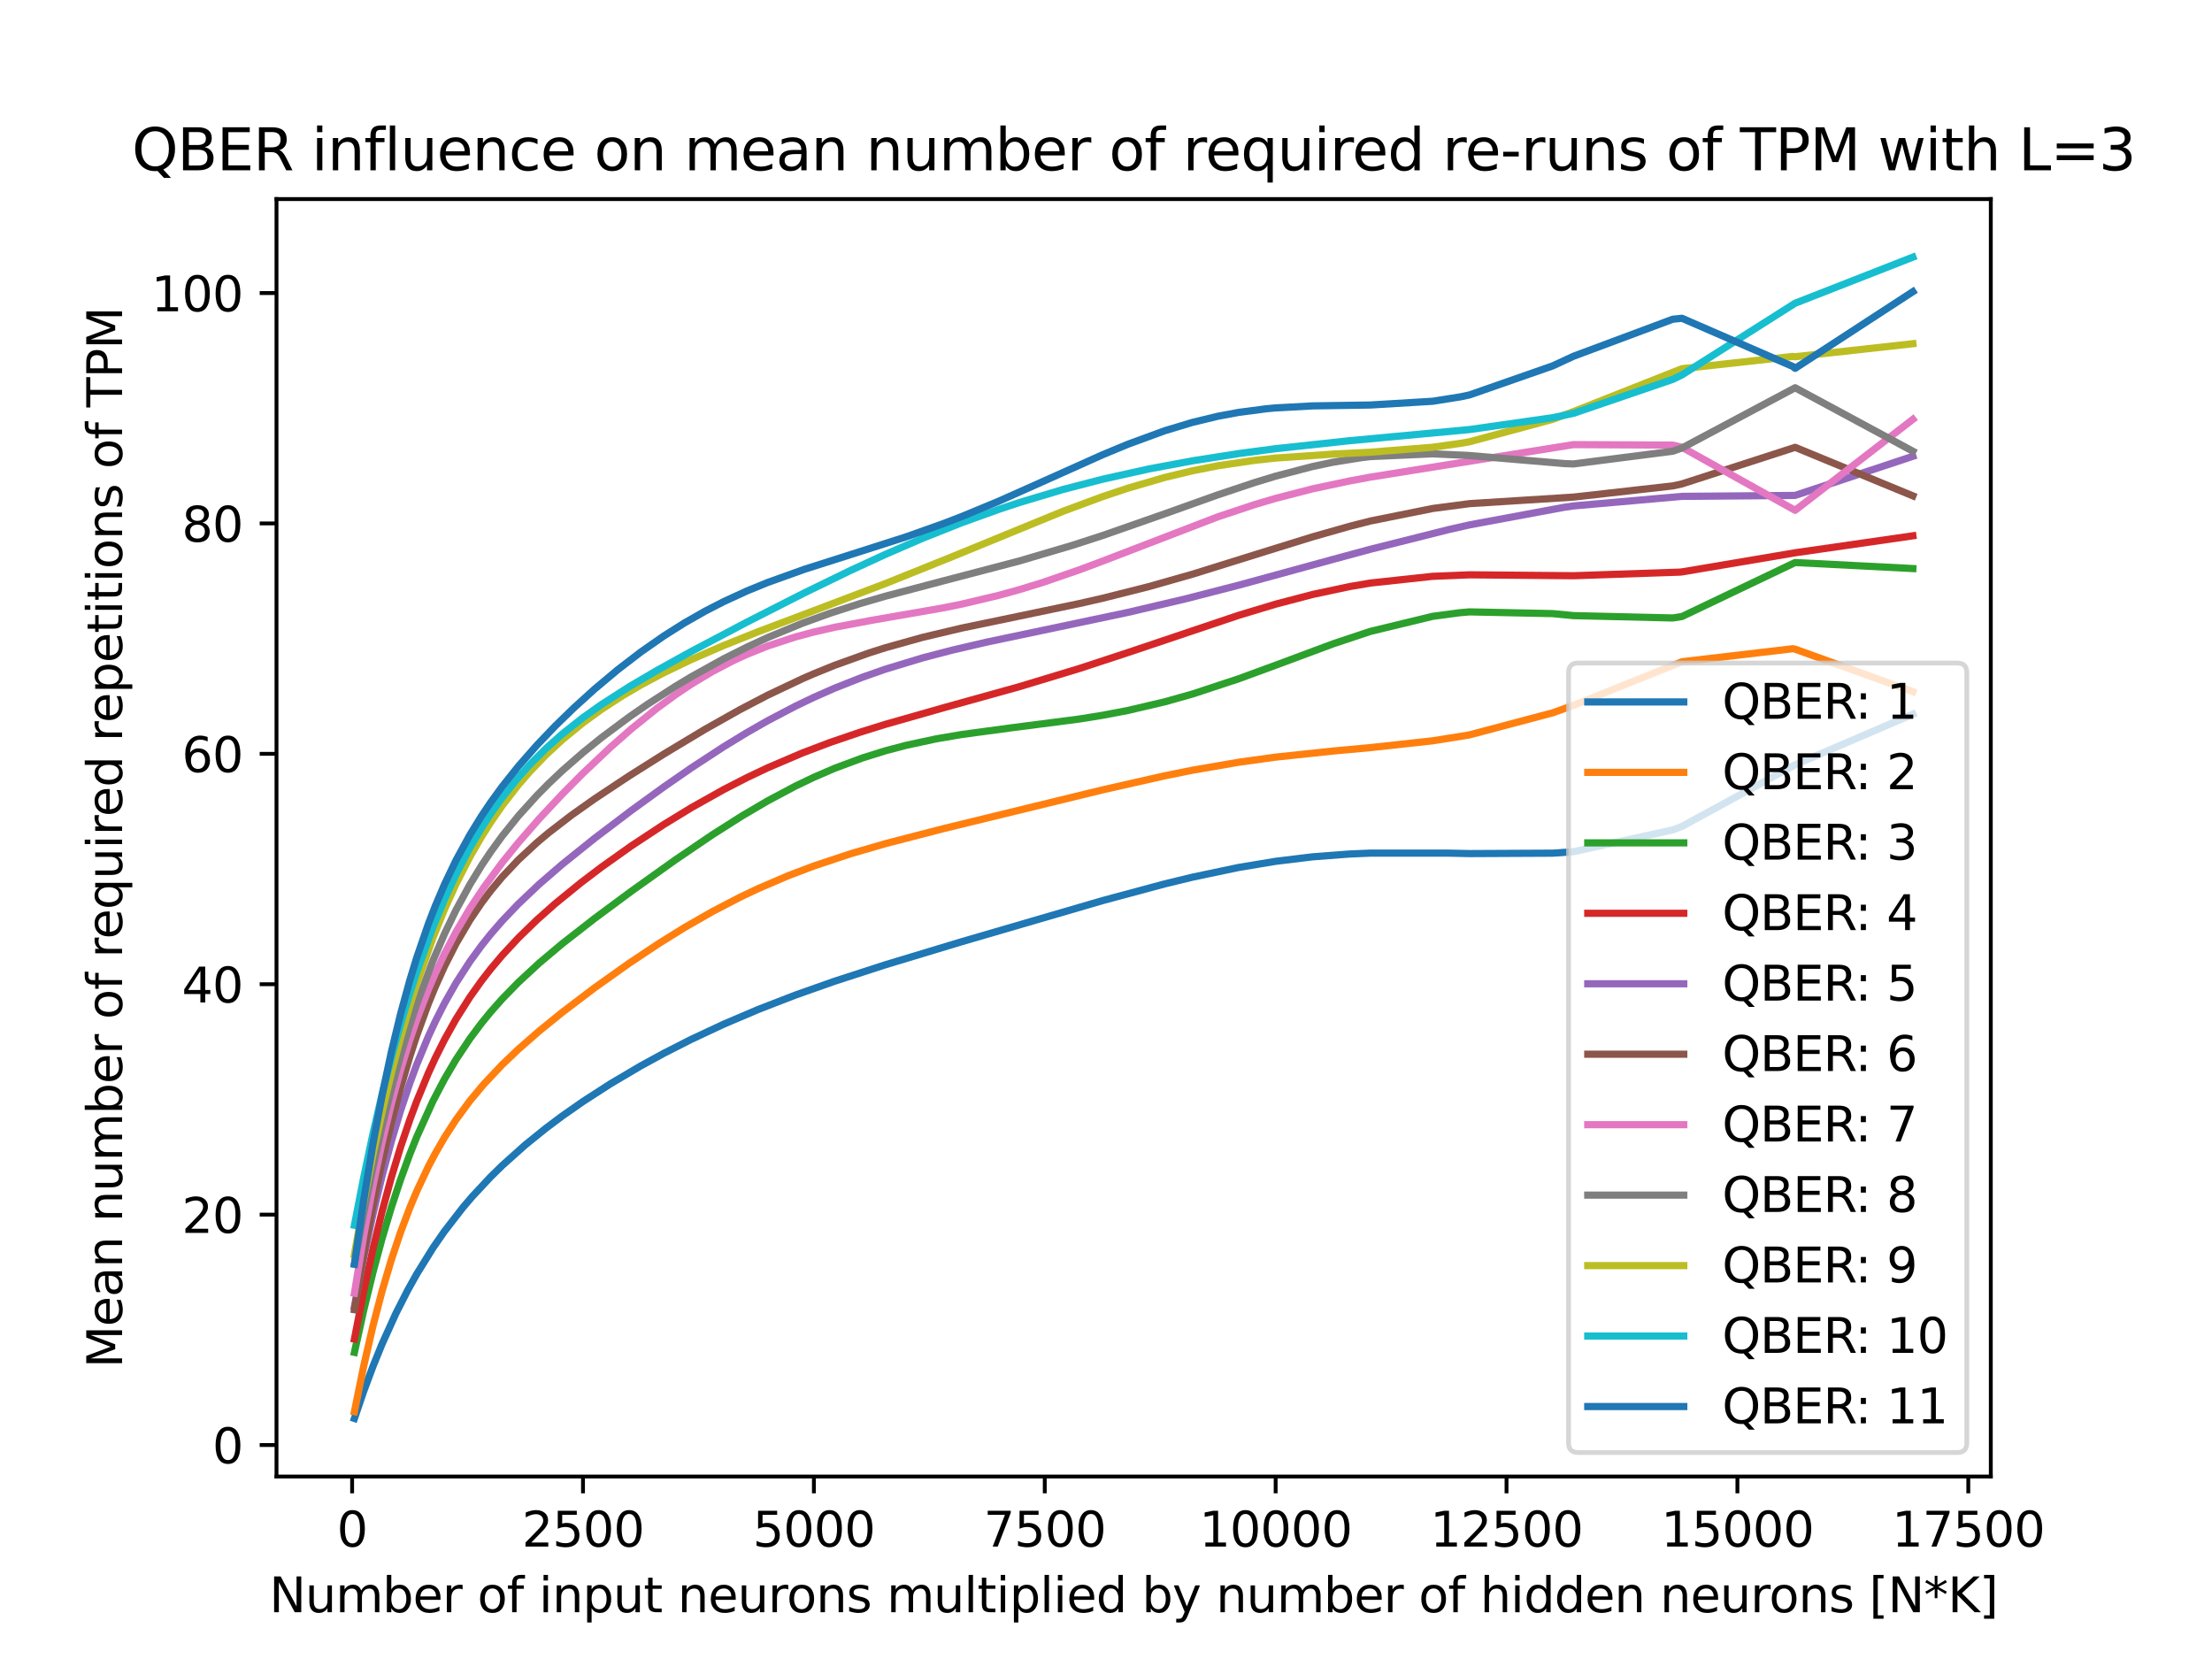 <?xml version="1.0" encoding="utf-8" standalone="no"?>
<!DOCTYPE svg PUBLIC "-//W3C//DTD SVG 1.1//EN"
  "http://www.w3.org/Graphics/SVG/1.1/DTD/svg11.dtd">
<svg xmlns:xlink="http://www.w3.org/1999/xlink" width="460.8pt" height="345.6pt" viewBox="0 0 460.8 345.6" xmlns="http://www.w3.org/2000/svg" version="1.1">
 <defs>
  <style type="text/css">*{stroke-linejoin: round; stroke-linecap: butt}</style>
 </defs>
 <g id="figure_1">
  <g id="patch_1">
   <path d="M 0 345.6 
L 460.8 345.6 
L 460.8 0 
L 0 0 
z
" style="fill: #ffffff"/>
  </g>
  <g id="axes_1">
   <g id="patch_2">
    <path d="M 57.6 307.584 
L 414.72 307.584 
L 414.72 41.472 
L 57.6 41.472 
z
" style="fill: #ffffff"/>
   </g>
   <g id="matplotlib.axis_1">
    <g id="xtick_1">
     <g id="line2d_1">
      <defs>
       <path id="m77072e00c3" d="M 0 0 
L 0 3.5 
" style="stroke: #000000; stroke-width: 0.8"/>
      </defs>
      <g>
       <use xlink:href="#m77072e00c3" x="73.352" y="307.584" style="stroke: #000000; stroke-width: 0.8"/>
      </g>
     </g>
     <g id="text_1">
      <!-- 0 -->
      <g transform="translate(70.171 322.182)scale(0.1 -0.1)">
       <defs>
        <path id="DejaVuSans-30" d="M 2034 4250 
Q 1547 4250 1301 3770 
Q 1056 3291 1056 2328 
Q 1056 1369 1301 889 
Q 1547 409 2034 409 
Q 2525 409 2770 889 
Q 3016 1369 3016 2328 
Q 3016 3291 2770 3770 
Q 2525 4250 2034 4250 
z
M 2034 4750 
Q 2819 4750 3233 4129 
Q 3647 3509 3647 2328 
Q 3647 1150 3233 529 
Q 2819 -91 2034 -91 
Q 1250 -91 836 529 
Q 422 1150 422 2328 
Q 422 3509 836 4129 
Q 1250 4750 2034 4750 
z
" transform="scale(0.016)"/>
       </defs>
       <use xlink:href="#DejaVuSans-30"/>
      </g>
     </g>
    </g>
    <g id="xtick_2">
     <g id="line2d_2">
      <g>
       <use xlink:href="#m77072e00c3" x="121.449" y="307.584" style="stroke: #000000; stroke-width: 0.8"/>
      </g>
     </g>
     <g id="text_2">
      <!-- 2500 -->
      <g transform="translate(108.724 322.182)scale(0.1 -0.1)">
       <defs>
        <path id="DejaVuSans-32" d="M 1228 531 
L 3431 531 
L 3431 0 
L 469 0 
L 469 531 
Q 828 903 1448 1529 
Q 2069 2156 2228 2338 
Q 2531 2678 2651 2914 
Q 2772 3150 2772 3378 
Q 2772 3750 2511 3984 
Q 2250 4219 1831 4219 
Q 1534 4219 1204 4116 
Q 875 4013 500 3803 
L 500 4441 
Q 881 4594 1212 4672 
Q 1544 4750 1819 4750 
Q 2544 4750 2975 4387 
Q 3406 4025 3406 3419 
Q 3406 3131 3298 2873 
Q 3191 2616 2906 2266 
Q 2828 2175 2409 1742 
Q 1991 1309 1228 531 
z
" transform="scale(0.016)"/>
        <path id="DejaVuSans-35" d="M 691 4666 
L 3169 4666 
L 3169 4134 
L 1269 4134 
L 1269 2991 
Q 1406 3038 1543 3061 
Q 1681 3084 1819 3084 
Q 2600 3084 3056 2656 
Q 3513 2228 3513 1497 
Q 3513 744 3044 326 
Q 2575 -91 1722 -91 
Q 1428 -91 1123 -41 
Q 819 9 494 109 
L 494 744 
Q 775 591 1075 516 
Q 1375 441 1709 441 
Q 2250 441 2565 725 
Q 2881 1009 2881 1497 
Q 2881 1984 2565 2268 
Q 2250 2553 1709 2553 
Q 1456 2553 1204 2497 
Q 953 2441 691 2322 
L 691 4666 
z
" transform="scale(0.016)"/>
       </defs>
       <use xlink:href="#DejaVuSans-32"/>
       <use xlink:href="#DejaVuSans-35" x="63.623"/>
       <use xlink:href="#DejaVuSans-30" x="127.246"/>
       <use xlink:href="#DejaVuSans-30" x="190.869"/>
      </g>
     </g>
    </g>
    <g id="xtick_3">
     <g id="line2d_3">
      <g>
       <use xlink:href="#m77072e00c3" x="169.546" y="307.584" style="stroke: #000000; stroke-width: 0.8"/>
      </g>
     </g>
     <g id="text_3">
      <!-- 5000 -->
      <g transform="translate(156.821 322.182)scale(0.1 -0.1)">
       <use xlink:href="#DejaVuSans-35"/>
       <use xlink:href="#DejaVuSans-30" x="63.623"/>
       <use xlink:href="#DejaVuSans-30" x="127.246"/>
       <use xlink:href="#DejaVuSans-30" x="190.869"/>
      </g>
     </g>
    </g>
    <g id="xtick_4">
     <g id="line2d_4">
      <g>
       <use xlink:href="#m77072e00c3" x="217.643" y="307.584" style="stroke: #000000; stroke-width: 0.8"/>
      </g>
     </g>
     <g id="text_4">
      <!-- 7500 -->
      <g transform="translate(204.918 322.182)scale(0.1 -0.1)">
       <defs>
        <path id="DejaVuSans-37" d="M 525 4666 
L 3525 4666 
L 3525 4397 
L 1831 0 
L 1172 0 
L 2766 4134 
L 525 4134 
L 525 4666 
z
" transform="scale(0.016)"/>
       </defs>
       <use xlink:href="#DejaVuSans-37"/>
       <use xlink:href="#DejaVuSans-35" x="63.623"/>
       <use xlink:href="#DejaVuSans-30" x="127.246"/>
       <use xlink:href="#DejaVuSans-30" x="190.869"/>
      </g>
     </g>
    </g>
    <g id="xtick_5">
     <g id="line2d_5">
      <g>
       <use xlink:href="#m77072e00c3" x="265.74" y="307.584" style="stroke: #000000; stroke-width: 0.8"/>
      </g>
     </g>
     <g id="text_5">
      <!-- 10000 -->
      <g transform="translate(249.833 322.182)scale(0.1 -0.1)">
       <defs>
        <path id="DejaVuSans-31" d="M 794 531 
L 1825 531 
L 1825 4091 
L 703 3866 
L 703 4441 
L 1819 4666 
L 2450 4666 
L 2450 531 
L 3481 531 
L 3481 0 
L 794 0 
L 794 531 
z
" transform="scale(0.016)"/>
       </defs>
       <use xlink:href="#DejaVuSans-31"/>
       <use xlink:href="#DejaVuSans-30" x="63.623"/>
       <use xlink:href="#DejaVuSans-30" x="127.246"/>
       <use xlink:href="#DejaVuSans-30" x="190.869"/>
       <use xlink:href="#DejaVuSans-30" x="254.492"/>
      </g>
     </g>
    </g>
    <g id="xtick_6">
     <g id="line2d_6">
      <g>
       <use xlink:href="#m77072e00c3" x="313.837" y="307.584" style="stroke: #000000; stroke-width: 0.8"/>
      </g>
     </g>
     <g id="text_6">
      <!-- 12500 -->
      <g transform="translate(297.93 322.182)scale(0.1 -0.1)">
       <use xlink:href="#DejaVuSans-31"/>
       <use xlink:href="#DejaVuSans-32" x="63.623"/>
       <use xlink:href="#DejaVuSans-35" x="127.246"/>
       <use xlink:href="#DejaVuSans-30" x="190.869"/>
       <use xlink:href="#DejaVuSans-30" x="254.492"/>
      </g>
     </g>
    </g>
    <g id="xtick_7">
     <g id="line2d_7">
      <g>
       <use xlink:href="#m77072e00c3" x="361.934" y="307.584" style="stroke: #000000; stroke-width: 0.8"/>
      </g>
     </g>
     <g id="text_7">
      <!-- 15000 -->
      <g transform="translate(346.027 322.182)scale(0.1 -0.1)">
       <use xlink:href="#DejaVuSans-31"/>
       <use xlink:href="#DejaVuSans-35" x="63.623"/>
       <use xlink:href="#DejaVuSans-30" x="127.246"/>
       <use xlink:href="#DejaVuSans-30" x="190.869"/>
       <use xlink:href="#DejaVuSans-30" x="254.492"/>
      </g>
     </g>
    </g>
    <g id="xtick_8">
     <g id="line2d_8">
      <g>
       <use xlink:href="#m77072e00c3" x="410.031" y="307.584" style="stroke: #000000; stroke-width: 0.8"/>
      </g>
     </g>
     <g id="text_8">
      <!-- 17500 -->
      <g transform="translate(394.124 322.182)scale(0.1 -0.1)">
       <use xlink:href="#DejaVuSans-31"/>
       <use xlink:href="#DejaVuSans-37" x="63.623"/>
       <use xlink:href="#DejaVuSans-35" x="127.246"/>
       <use xlink:href="#DejaVuSans-30" x="190.869"/>
       <use xlink:href="#DejaVuSans-30" x="254.492"/>
      </g>
     </g>
    </g>
    <g id="text_9">
     <!-- Number of input neurons multiplied by number of hidden neurons [N*K] -->
     <g transform="translate(56.103 335.861)scale(0.1 -0.1)">
      <defs>
       <path id="DejaVuSans-4e" d="M 628 4666 
L 1478 4666 
L 3547 763 
L 3547 4666 
L 4159 4666 
L 4159 0 
L 3309 0 
L 1241 3903 
L 1241 0 
L 628 0 
L 628 4666 
z
" transform="scale(0.016)"/>
       <path id="DejaVuSans-75" d="M 544 1381 
L 544 3500 
L 1119 3500 
L 1119 1403 
Q 1119 906 1312 657 
Q 1506 409 1894 409 
Q 2359 409 2629 706 
Q 2900 1003 2900 1516 
L 2900 3500 
L 3475 3500 
L 3475 0 
L 2900 0 
L 2900 538 
Q 2691 219 2414 64 
Q 2138 -91 1772 -91 
Q 1169 -91 856 284 
Q 544 659 544 1381 
z
M 1991 3584 
L 1991 3584 
z
" transform="scale(0.016)"/>
       <path id="DejaVuSans-6d" d="M 3328 2828 
Q 3544 3216 3844 3400 
Q 4144 3584 4550 3584 
Q 5097 3584 5394 3201 
Q 5691 2819 5691 2113 
L 5691 0 
L 5113 0 
L 5113 2094 
Q 5113 2597 4934 2840 
Q 4756 3084 4391 3084 
Q 3944 3084 3684 2787 
Q 3425 2491 3425 1978 
L 3425 0 
L 2847 0 
L 2847 2094 
Q 2847 2600 2669 2842 
Q 2491 3084 2119 3084 
Q 1678 3084 1418 2786 
Q 1159 2488 1159 1978 
L 1159 0 
L 581 0 
L 581 3500 
L 1159 3500 
L 1159 2956 
Q 1356 3278 1631 3431 
Q 1906 3584 2284 3584 
Q 2666 3584 2933 3390 
Q 3200 3197 3328 2828 
z
" transform="scale(0.016)"/>
       <path id="DejaVuSans-62" d="M 3116 1747 
Q 3116 2381 2855 2742 
Q 2594 3103 2138 3103 
Q 1681 3103 1420 2742 
Q 1159 2381 1159 1747 
Q 1159 1113 1420 752 
Q 1681 391 2138 391 
Q 2594 391 2855 752 
Q 3116 1113 3116 1747 
z
M 1159 2969 
Q 1341 3281 1617 3432 
Q 1894 3584 2278 3584 
Q 2916 3584 3314 3078 
Q 3713 2572 3713 1747 
Q 3713 922 3314 415 
Q 2916 -91 2278 -91 
Q 1894 -91 1617 61 
Q 1341 213 1159 525 
L 1159 0 
L 581 0 
L 581 4863 
L 1159 4863 
L 1159 2969 
z
" transform="scale(0.016)"/>
       <path id="DejaVuSans-65" d="M 3597 1894 
L 3597 1613 
L 953 1613 
Q 991 1019 1311 708 
Q 1631 397 2203 397 
Q 2534 397 2845 478 
Q 3156 559 3463 722 
L 3463 178 
Q 3153 47 2828 -22 
Q 2503 -91 2169 -91 
Q 1331 -91 842 396 
Q 353 884 353 1716 
Q 353 2575 817 3079 
Q 1281 3584 2069 3584 
Q 2775 3584 3186 3129 
Q 3597 2675 3597 1894 
z
M 3022 2063 
Q 3016 2534 2758 2815 
Q 2500 3097 2075 3097 
Q 1594 3097 1305 2825 
Q 1016 2553 972 2059 
L 3022 2063 
z
" transform="scale(0.016)"/>
       <path id="DejaVuSans-72" d="M 2631 2963 
Q 2534 3019 2420 3045 
Q 2306 3072 2169 3072 
Q 1681 3072 1420 2755 
Q 1159 2438 1159 1844 
L 1159 0 
L 581 0 
L 581 3500 
L 1159 3500 
L 1159 2956 
Q 1341 3275 1631 3429 
Q 1922 3584 2338 3584 
Q 2397 3584 2469 3576 
Q 2541 3569 2628 3553 
L 2631 2963 
z
" transform="scale(0.016)"/>
       <path id="DejaVuSans-20" transform="scale(0.016)"/>
       <path id="DejaVuSans-6f" d="M 1959 3097 
Q 1497 3097 1228 2736 
Q 959 2375 959 1747 
Q 959 1119 1226 758 
Q 1494 397 1959 397 
Q 2419 397 2687 759 
Q 2956 1122 2956 1747 
Q 2956 2369 2687 2733 
Q 2419 3097 1959 3097 
z
M 1959 3584 
Q 2709 3584 3137 3096 
Q 3566 2609 3566 1747 
Q 3566 888 3137 398 
Q 2709 -91 1959 -91 
Q 1206 -91 779 398 
Q 353 888 353 1747 
Q 353 2609 779 3096 
Q 1206 3584 1959 3584 
z
" transform="scale(0.016)"/>
       <path id="DejaVuSans-66" d="M 2375 4863 
L 2375 4384 
L 1825 4384 
Q 1516 4384 1395 4259 
Q 1275 4134 1275 3809 
L 1275 3500 
L 2222 3500 
L 2222 3053 
L 1275 3053 
L 1275 0 
L 697 0 
L 697 3053 
L 147 3053 
L 147 3500 
L 697 3500 
L 697 3744 
Q 697 4328 969 4595 
Q 1241 4863 1831 4863 
L 2375 4863 
z
" transform="scale(0.016)"/>
       <path id="DejaVuSans-69" d="M 603 3500 
L 1178 3500 
L 1178 0 
L 603 0 
L 603 3500 
z
M 603 4863 
L 1178 4863 
L 1178 4134 
L 603 4134 
L 603 4863 
z
" transform="scale(0.016)"/>
       <path id="DejaVuSans-6e" d="M 3513 2113 
L 3513 0 
L 2938 0 
L 2938 2094 
Q 2938 2591 2744 2837 
Q 2550 3084 2163 3084 
Q 1697 3084 1428 2787 
Q 1159 2491 1159 1978 
L 1159 0 
L 581 0 
L 581 3500 
L 1159 3500 
L 1159 2956 
Q 1366 3272 1645 3428 
Q 1925 3584 2291 3584 
Q 2894 3584 3203 3211 
Q 3513 2838 3513 2113 
z
" transform="scale(0.016)"/>
       <path id="DejaVuSans-70" d="M 1159 525 
L 1159 -1331 
L 581 -1331 
L 581 3500 
L 1159 3500 
L 1159 2969 
Q 1341 3281 1617 3432 
Q 1894 3584 2278 3584 
Q 2916 3584 3314 3078 
Q 3713 2572 3713 1747 
Q 3713 922 3314 415 
Q 2916 -91 2278 -91 
Q 1894 -91 1617 61 
Q 1341 213 1159 525 
z
M 3116 1747 
Q 3116 2381 2855 2742 
Q 2594 3103 2138 3103 
Q 1681 3103 1420 2742 
Q 1159 2381 1159 1747 
Q 1159 1113 1420 752 
Q 1681 391 2138 391 
Q 2594 391 2855 752 
Q 3116 1113 3116 1747 
z
" transform="scale(0.016)"/>
       <path id="DejaVuSans-74" d="M 1172 4494 
L 1172 3500 
L 2356 3500 
L 2356 3053 
L 1172 3053 
L 1172 1153 
Q 1172 725 1289 603 
Q 1406 481 1766 481 
L 2356 481 
L 2356 0 
L 1766 0 
Q 1100 0 847 248 
Q 594 497 594 1153 
L 594 3053 
L 172 3053 
L 172 3500 
L 594 3500 
L 594 4494 
L 1172 4494 
z
" transform="scale(0.016)"/>
       <path id="DejaVuSans-73" d="M 2834 3397 
L 2834 2853 
Q 2591 2978 2328 3040 
Q 2066 3103 1784 3103 
Q 1356 3103 1142 2972 
Q 928 2841 928 2578 
Q 928 2378 1081 2264 
Q 1234 2150 1697 2047 
L 1894 2003 
Q 2506 1872 2764 1633 
Q 3022 1394 3022 966 
Q 3022 478 2636 193 
Q 2250 -91 1575 -91 
Q 1294 -91 989 -36 
Q 684 19 347 128 
L 347 722 
Q 666 556 975 473 
Q 1284 391 1588 391 
Q 1994 391 2212 530 
Q 2431 669 2431 922 
Q 2431 1156 2273 1281 
Q 2116 1406 1581 1522 
L 1381 1569 
Q 847 1681 609 1914 
Q 372 2147 372 2553 
Q 372 3047 722 3315 
Q 1072 3584 1716 3584 
Q 2034 3584 2315 3537 
Q 2597 3491 2834 3397 
z
" transform="scale(0.016)"/>
       <path id="DejaVuSans-6c" d="M 603 4863 
L 1178 4863 
L 1178 0 
L 603 0 
L 603 4863 
z
" transform="scale(0.016)"/>
       <path id="DejaVuSans-64" d="M 2906 2969 
L 2906 4863 
L 3481 4863 
L 3481 0 
L 2906 0 
L 2906 525 
Q 2725 213 2448 61 
Q 2172 -91 1784 -91 
Q 1150 -91 751 415 
Q 353 922 353 1747 
Q 353 2572 751 3078 
Q 1150 3584 1784 3584 
Q 2172 3584 2448 3432 
Q 2725 3281 2906 2969 
z
M 947 1747 
Q 947 1113 1208 752 
Q 1469 391 1925 391 
Q 2381 391 2643 752 
Q 2906 1113 2906 1747 
Q 2906 2381 2643 2742 
Q 2381 3103 1925 3103 
Q 1469 3103 1208 2742 
Q 947 2381 947 1747 
z
" transform="scale(0.016)"/>
       <path id="DejaVuSans-79" d="M 2059 -325 
Q 1816 -950 1584 -1140 
Q 1353 -1331 966 -1331 
L 506 -1331 
L 506 -850 
L 844 -850 
Q 1081 -850 1212 -737 
Q 1344 -625 1503 -206 
L 1606 56 
L 191 3500 
L 800 3500 
L 1894 763 
L 2988 3500 
L 3597 3500 
L 2059 -325 
z
" transform="scale(0.016)"/>
       <path id="DejaVuSans-68" d="M 3513 2113 
L 3513 0 
L 2938 0 
L 2938 2094 
Q 2938 2591 2744 2837 
Q 2550 3084 2163 3084 
Q 1697 3084 1428 2787 
Q 1159 2491 1159 1978 
L 1159 0 
L 581 0 
L 581 4863 
L 1159 4863 
L 1159 2956 
Q 1366 3272 1645 3428 
Q 1925 3584 2291 3584 
Q 2894 3584 3203 3211 
Q 3513 2838 3513 2113 
z
" transform="scale(0.016)"/>
       <path id="DejaVuSans-5b" d="M 550 4863 
L 1875 4863 
L 1875 4416 
L 1125 4416 
L 1125 -397 
L 1875 -397 
L 1875 -844 
L 550 -844 
L 550 4863 
z
" transform="scale(0.016)"/>
       <path id="DejaVuSans-2a" d="M 3009 3897 
L 1888 3291 
L 3009 2681 
L 2828 2375 
L 1778 3009 
L 1778 1831 
L 1422 1831 
L 1422 3009 
L 372 2375 
L 191 2681 
L 1313 3291 
L 191 3897 
L 372 4206 
L 1422 3572 
L 1422 4750 
L 1778 4750 
L 1778 3572 
L 2828 4206 
L 3009 3897 
z
" transform="scale(0.016)"/>
       <path id="DejaVuSans-4b" d="M 628 4666 
L 1259 4666 
L 1259 2694 
L 3353 4666 
L 4166 4666 
L 1850 2491 
L 4331 0 
L 3500 0 
L 1259 2247 
L 1259 0 
L 628 0 
L 628 4666 
z
" transform="scale(0.016)"/>
       <path id="DejaVuSans-5d" d="M 1947 4863 
L 1947 -844 
L 622 -844 
L 622 -397 
L 1369 -397 
L 1369 4416 
L 622 4416 
L 622 4863 
L 1947 4863 
z
" transform="scale(0.016)"/>
      </defs>
      <use xlink:href="#DejaVuSans-4e"/>
      <use xlink:href="#DejaVuSans-75" x="74.805"/>
      <use xlink:href="#DejaVuSans-6d" x="138.184"/>
      <use xlink:href="#DejaVuSans-62" x="235.596"/>
      <use xlink:href="#DejaVuSans-65" x="299.072"/>
      <use xlink:href="#DejaVuSans-72" x="360.596"/>
      <use xlink:href="#DejaVuSans-20" x="401.709"/>
      <use xlink:href="#DejaVuSans-6f" x="433.496"/>
      <use xlink:href="#DejaVuSans-66" x="494.678"/>
      <use xlink:href="#DejaVuSans-20" x="529.883"/>
      <use xlink:href="#DejaVuSans-69" x="561.67"/>
      <use xlink:href="#DejaVuSans-6e" x="589.453"/>
      <use xlink:href="#DejaVuSans-70" x="652.832"/>
      <use xlink:href="#DejaVuSans-75" x="716.309"/>
      <use xlink:href="#DejaVuSans-74" x="779.688"/>
      <use xlink:href="#DejaVuSans-20" x="818.896"/>
      <use xlink:href="#DejaVuSans-6e" x="850.684"/>
      <use xlink:href="#DejaVuSans-65" x="914.062"/>
      <use xlink:href="#DejaVuSans-75" x="975.586"/>
      <use xlink:href="#DejaVuSans-72" x="1038.965"/>
      <use xlink:href="#DejaVuSans-6f" x="1077.828"/>
      <use xlink:href="#DejaVuSans-6e" x="1139.01"/>
      <use xlink:href="#DejaVuSans-73" x="1202.389"/>
      <use xlink:href="#DejaVuSans-20" x="1254.488"/>
      <use xlink:href="#DejaVuSans-6d" x="1286.275"/>
      <use xlink:href="#DejaVuSans-75" x="1383.688"/>
      <use xlink:href="#DejaVuSans-6c" x="1447.066"/>
      <use xlink:href="#DejaVuSans-74" x="1474.85"/>
      <use xlink:href="#DejaVuSans-69" x="1514.059"/>
      <use xlink:href="#DejaVuSans-70" x="1541.842"/>
      <use xlink:href="#DejaVuSans-6c" x="1605.318"/>
      <use xlink:href="#DejaVuSans-69" x="1633.102"/>
      <use xlink:href="#DejaVuSans-65" x="1660.885"/>
      <use xlink:href="#DejaVuSans-64" x="1722.408"/>
      <use xlink:href="#DejaVuSans-20" x="1785.885"/>
      <use xlink:href="#DejaVuSans-62" x="1817.672"/>
      <use xlink:href="#DejaVuSans-79" x="1881.148"/>
      <use xlink:href="#DejaVuSans-20" x="1940.328"/>
      <use xlink:href="#DejaVuSans-6e" x="1972.115"/>
      <use xlink:href="#DejaVuSans-75" x="2035.494"/>
      <use xlink:href="#DejaVuSans-6d" x="2098.873"/>
      <use xlink:href="#DejaVuSans-62" x="2196.285"/>
      <use xlink:href="#DejaVuSans-65" x="2259.762"/>
      <use xlink:href="#DejaVuSans-72" x="2321.285"/>
      <use xlink:href="#DejaVuSans-20" x="2362.398"/>
      <use xlink:href="#DejaVuSans-6f" x="2394.186"/>
      <use xlink:href="#DejaVuSans-66" x="2455.367"/>
      <use xlink:href="#DejaVuSans-20" x="2490.572"/>
      <use xlink:href="#DejaVuSans-68" x="2522.359"/>
      <use xlink:href="#DejaVuSans-69" x="2585.738"/>
      <use xlink:href="#DejaVuSans-64" x="2613.521"/>
      <use xlink:href="#DejaVuSans-64" x="2676.998"/>
      <use xlink:href="#DejaVuSans-65" x="2740.475"/>
      <use xlink:href="#DejaVuSans-6e" x="2801.998"/>
      <use xlink:href="#DejaVuSans-20" x="2865.377"/>
      <use xlink:href="#DejaVuSans-6e" x="2897.164"/>
      <use xlink:href="#DejaVuSans-65" x="2960.543"/>
      <use xlink:href="#DejaVuSans-75" x="3022.066"/>
      <use xlink:href="#DejaVuSans-72" x="3085.445"/>
      <use xlink:href="#DejaVuSans-6f" x="3124.309"/>
      <use xlink:href="#DejaVuSans-6e" x="3185.49"/>
      <use xlink:href="#DejaVuSans-73" x="3248.869"/>
      <use xlink:href="#DejaVuSans-20" x="3300.969"/>
      <use xlink:href="#DejaVuSans-5b" x="3332.756"/>
      <use xlink:href="#DejaVuSans-4e" x="3371.77"/>
      <use xlink:href="#DejaVuSans-2a" x="3446.574"/>
      <use xlink:href="#DejaVuSans-4b" x="3496.574"/>
      <use xlink:href="#DejaVuSans-5d" x="3562.15"/>
     </g>
    </g>
   </g>
   <g id="matplotlib.axis_2">
    <g id="ytick_1">
     <g id="line2d_9">
      <defs>
       <path id="m640728e072" d="M 0 0 
L -3.5 0 
" style="stroke: #000000; stroke-width: 0.8"/>
      </defs>
      <g>
       <use xlink:href="#m640728e072" x="57.6" y="301.024" style="stroke: #000000; stroke-width: 0.8"/>
      </g>
     </g>
     <g id="text_10">
      <!-- 0 -->
      <g transform="translate(44.237 304.823)scale(0.1 -0.1)">
       <use xlink:href="#DejaVuSans-30"/>
      </g>
     </g>
    </g>
    <g id="ytick_2">
     <g id="line2d_10">
      <g>
       <use xlink:href="#m640728e072" x="57.6" y="253.028" style="stroke: #000000; stroke-width: 0.8"/>
      </g>
     </g>
     <g id="text_11">
      <!-- 20 -->
      <g transform="translate(37.875 256.827)scale(0.1 -0.1)">
       <use xlink:href="#DejaVuSans-32"/>
       <use xlink:href="#DejaVuSans-30" x="63.623"/>
      </g>
     </g>
    </g>
    <g id="ytick_3">
     <g id="line2d_11">
      <g>
       <use xlink:href="#m640728e072" x="57.6" y="205.033" style="stroke: #000000; stroke-width: 0.8"/>
      </g>
     </g>
     <g id="text_12">
      <!-- 40 -->
      <g transform="translate(37.875 208.832)scale(0.1 -0.1)">
       <defs>
        <path id="DejaVuSans-34" d="M 2419 4116 
L 825 1625 
L 2419 1625 
L 2419 4116 
z
M 2253 4666 
L 3047 4666 
L 3047 1625 
L 3713 1625 
L 3713 1100 
L 3047 1100 
L 3047 0 
L 2419 0 
L 2419 1100 
L 313 1100 
L 313 1709 
L 2253 4666 
z
" transform="scale(0.016)"/>
       </defs>
       <use xlink:href="#DejaVuSans-34"/>
       <use xlink:href="#DejaVuSans-30" x="63.623"/>
      </g>
     </g>
    </g>
    <g id="ytick_4">
     <g id="line2d_12">
      <g>
       <use xlink:href="#m640728e072" x="57.6" y="157.037" style="stroke: #000000; stroke-width: 0.8"/>
      </g>
     </g>
     <g id="text_13">
      <!-- 60 -->
      <g transform="translate(37.875 160.836)scale(0.1 -0.1)">
       <defs>
        <path id="DejaVuSans-36" d="M 2113 2584 
Q 1688 2584 1439 2293 
Q 1191 2003 1191 1497 
Q 1191 994 1439 701 
Q 1688 409 2113 409 
Q 2538 409 2786 701 
Q 3034 994 3034 1497 
Q 3034 2003 2786 2293 
Q 2538 2584 2113 2584 
z
M 3366 4563 
L 3366 3988 
Q 3128 4100 2886 4159 
Q 2644 4219 2406 4219 
Q 1781 4219 1451 3797 
Q 1122 3375 1075 2522 
Q 1259 2794 1537 2939 
Q 1816 3084 2150 3084 
Q 2853 3084 3261 2657 
Q 3669 2231 3669 1497 
Q 3669 778 3244 343 
Q 2819 -91 2113 -91 
Q 1303 -91 875 529 
Q 447 1150 447 2328 
Q 447 3434 972 4092 
Q 1497 4750 2381 4750 
Q 2619 4750 2861 4703 
Q 3103 4656 3366 4563 
z
" transform="scale(0.016)"/>
       </defs>
       <use xlink:href="#DejaVuSans-36"/>
       <use xlink:href="#DejaVuSans-30" x="63.623"/>
      </g>
     </g>
    </g>
    <g id="ytick_5">
     <g id="line2d_13">
      <g>
       <use xlink:href="#m640728e072" x="57.6" y="109.041" style="stroke: #000000; stroke-width: 0.8"/>
      </g>
     </g>
     <g id="text_14">
      <!-- 80 -->
      <g transform="translate(37.875 112.84)scale(0.1 -0.1)">
       <defs>
        <path id="DejaVuSans-38" d="M 2034 2216 
Q 1584 2216 1326 1975 
Q 1069 1734 1069 1313 
Q 1069 891 1326 650 
Q 1584 409 2034 409 
Q 2484 409 2743 651 
Q 3003 894 3003 1313 
Q 3003 1734 2745 1975 
Q 2488 2216 2034 2216 
z
M 1403 2484 
Q 997 2584 770 2862 
Q 544 3141 544 3541 
Q 544 4100 942 4425 
Q 1341 4750 2034 4750 
Q 2731 4750 3128 4425 
Q 3525 4100 3525 3541 
Q 3525 3141 3298 2862 
Q 3072 2584 2669 2484 
Q 3125 2378 3379 2068 
Q 3634 1759 3634 1313 
Q 3634 634 3220 271 
Q 2806 -91 2034 -91 
Q 1263 -91 848 271 
Q 434 634 434 1313 
Q 434 1759 690 2068 
Q 947 2378 1403 2484 
z
M 1172 3481 
Q 1172 3119 1398 2916 
Q 1625 2713 2034 2713 
Q 2441 2713 2670 2916 
Q 2900 3119 2900 3481 
Q 2900 3844 2670 4047 
Q 2441 4250 2034 4250 
Q 1625 4250 1398 4047 
Q 1172 3844 1172 3481 
z
" transform="scale(0.016)"/>
       </defs>
       <use xlink:href="#DejaVuSans-38"/>
       <use xlink:href="#DejaVuSans-30" x="63.623"/>
      </g>
     </g>
    </g>
    <g id="ytick_6">
     <g id="line2d_14">
      <g>
       <use xlink:href="#m640728e072" x="57.6" y="61.046" style="stroke: #000000; stroke-width: 0.8"/>
      </g>
     </g>
     <g id="text_15">
      <!-- 100 -->
      <g transform="translate(31.512 64.845)scale(0.1 -0.1)">
       <use xlink:href="#DejaVuSans-31"/>
       <use xlink:href="#DejaVuSans-30" x="63.623"/>
       <use xlink:href="#DejaVuSans-30" x="127.246"/>
      </g>
     </g>
    </g>
    <g id="text_16">
     <!-- Mean number of required repetitions of TPM -->
     <g transform="translate(25.433 284.969)rotate(-90)scale(0.1 -0.1)">
      <defs>
       <path id="DejaVuSans-4d" d="M 628 4666 
L 1569 4666 
L 2759 1491 
L 3956 4666 
L 4897 4666 
L 4897 0 
L 4281 0 
L 4281 4097 
L 3078 897 
L 2444 897 
L 1241 4097 
L 1241 0 
L 628 0 
L 628 4666 
z
" transform="scale(0.016)"/>
       <path id="DejaVuSans-61" d="M 2194 1759 
Q 1497 1759 1228 1600 
Q 959 1441 959 1056 
Q 959 750 1161 570 
Q 1363 391 1709 391 
Q 2188 391 2477 730 
Q 2766 1069 2766 1631 
L 2766 1759 
L 2194 1759 
z
M 3341 1997 
L 3341 0 
L 2766 0 
L 2766 531 
Q 2569 213 2275 61 
Q 1981 -91 1556 -91 
Q 1019 -91 701 211 
Q 384 513 384 1019 
Q 384 1609 779 1909 
Q 1175 2209 1959 2209 
L 2766 2209 
L 2766 2266 
Q 2766 2663 2505 2880 
Q 2244 3097 1772 3097 
Q 1472 3097 1187 3025 
Q 903 2953 641 2809 
L 641 3341 
Q 956 3463 1253 3523 
Q 1550 3584 1831 3584 
Q 2591 3584 2966 3190 
Q 3341 2797 3341 1997 
z
" transform="scale(0.016)"/>
       <path id="DejaVuSans-71" d="M 947 1747 
Q 947 1113 1208 752 
Q 1469 391 1925 391 
Q 2381 391 2643 752 
Q 2906 1113 2906 1747 
Q 2906 2381 2643 2742 
Q 2381 3103 1925 3103 
Q 1469 3103 1208 2742 
Q 947 2381 947 1747 
z
M 2906 525 
Q 2725 213 2448 61 
Q 2172 -91 1784 -91 
Q 1150 -91 751 415 
Q 353 922 353 1747 
Q 353 2572 751 3078 
Q 1150 3584 1784 3584 
Q 2172 3584 2448 3432 
Q 2725 3281 2906 2969 
L 2906 3500 
L 3481 3500 
L 3481 -1331 
L 2906 -1331 
L 2906 525 
z
" transform="scale(0.016)"/>
       <path id="DejaVuSans-54" d="M -19 4666 
L 3928 4666 
L 3928 4134 
L 2272 4134 
L 2272 0 
L 1638 0 
L 1638 4134 
L -19 4134 
L -19 4666 
z
" transform="scale(0.016)"/>
       <path id="DejaVuSans-50" d="M 1259 4147 
L 1259 2394 
L 2053 2394 
Q 2494 2394 2734 2622 
Q 2975 2850 2975 3272 
Q 2975 3691 2734 3919 
Q 2494 4147 2053 4147 
L 1259 4147 
z
M 628 4666 
L 2053 4666 
Q 2838 4666 3239 4311 
Q 3641 3956 3641 3272 
Q 3641 2581 3239 2228 
Q 2838 1875 2053 1875 
L 1259 1875 
L 1259 0 
L 628 0 
L 628 4666 
z
" transform="scale(0.016)"/>
      </defs>
      <use xlink:href="#DejaVuSans-4d"/>
      <use xlink:href="#DejaVuSans-65" x="86.279"/>
      <use xlink:href="#DejaVuSans-61" x="147.803"/>
      <use xlink:href="#DejaVuSans-6e" x="209.082"/>
      <use xlink:href="#DejaVuSans-20" x="272.461"/>
      <use xlink:href="#DejaVuSans-6e" x="304.248"/>
      <use xlink:href="#DejaVuSans-75" x="367.627"/>
      <use xlink:href="#DejaVuSans-6d" x="431.006"/>
      <use xlink:href="#DejaVuSans-62" x="528.418"/>
      <use xlink:href="#DejaVuSans-65" x="591.895"/>
      <use xlink:href="#DejaVuSans-72" x="653.418"/>
      <use xlink:href="#DejaVuSans-20" x="694.531"/>
      <use xlink:href="#DejaVuSans-6f" x="726.318"/>
      <use xlink:href="#DejaVuSans-66" x="787.5"/>
      <use xlink:href="#DejaVuSans-20" x="822.705"/>
      <use xlink:href="#DejaVuSans-72" x="854.492"/>
      <use xlink:href="#DejaVuSans-65" x="893.355"/>
      <use xlink:href="#DejaVuSans-71" x="954.879"/>
      <use xlink:href="#DejaVuSans-75" x="1018.355"/>
      <use xlink:href="#DejaVuSans-69" x="1081.734"/>
      <use xlink:href="#DejaVuSans-72" x="1109.518"/>
      <use xlink:href="#DejaVuSans-65" x="1148.381"/>
      <use xlink:href="#DejaVuSans-64" x="1209.904"/>
      <use xlink:href="#DejaVuSans-20" x="1273.381"/>
      <use xlink:href="#DejaVuSans-72" x="1305.168"/>
      <use xlink:href="#DejaVuSans-65" x="1344.031"/>
      <use xlink:href="#DejaVuSans-70" x="1405.555"/>
      <use xlink:href="#DejaVuSans-65" x="1469.031"/>
      <use xlink:href="#DejaVuSans-74" x="1530.555"/>
      <use xlink:href="#DejaVuSans-69" x="1569.764"/>
      <use xlink:href="#DejaVuSans-74" x="1597.547"/>
      <use xlink:href="#DejaVuSans-69" x="1636.756"/>
      <use xlink:href="#DejaVuSans-6f" x="1664.539"/>
      <use xlink:href="#DejaVuSans-6e" x="1725.721"/>
      <use xlink:href="#DejaVuSans-73" x="1789.1"/>
      <use xlink:href="#DejaVuSans-20" x="1841.199"/>
      <use xlink:href="#DejaVuSans-6f" x="1872.986"/>
      <use xlink:href="#DejaVuSans-66" x="1934.168"/>
      <use xlink:href="#DejaVuSans-20" x="1969.373"/>
      <use xlink:href="#DejaVuSans-54" x="2001.16"/>
      <use xlink:href="#DejaVuSans-50" x="2062.244"/>
      <use xlink:href="#DejaVuSans-4d" x="2122.547"/>
     </g>
    </g>
   </g>
   <g id="line2d_15">
    <path d="M 73.833 295.488 
L 75.757 289.838 
L 75.757 289.838 
L 77.68 284.674 
L 77.68 284.674 
L 79.604 279.946 
L 79.604 279.946 
L 82.49 273.578 
L 82.49 273.578 
L 84.895 268.851 
L 84.895 268.851 
L 86.819 265.4 
L 86.819 265.4 
L 90.186 259.97 
L 90.186 259.97 
L 92.591 256.501 
L 92.591 256.501 
L 96.438 251.537 
L 96.438 251.537 
L 98.362 249.285 
L 98.362 249.285 
L 102.21 245.162 
L 102.21 245.162 
L 104.615 242.806 
L 104.615 242.806 
L 109.424 238.502 
L 109.424 238.502 
L 113.753 235.007 
L 113.753 235.007 
L 117.12 232.488 
L 117.12 232.488 
L 121.449 229.463 
L 127.22 225.743 
L 127.22 225.743 
L 133.473 222.052 
L 133.473 222.052 
L 138.283 219.424 
L 138.283 219.424 
L 144.054 216.489 
L 144.054 216.489 
L 150.788 213.342 
L 150.788 213.342 
L 158.002 210.27 
L 158.002 210.27 
L 165.698 207.291 
L 165.698 207.291 
L 173.874 204.403 
L 173.874 204.403 
L 184.456 200.974 
L 184.456 200.974 
L 200.328 196.177 
L 200.328 196.177 
L 229.667 187.618 
L 229.667 187.618 
L 242.653 184.125 
L 242.653 184.125 
L 248.425 182.727 
L 248.425 182.727 
L 258.044 180.705 
L 258.044 180.705 
L 265.74 179.427 
L 273.435 178.491 
L 273.435 178.491 
L 281.131 177.905 
L 281.131 177.905 
L 285.459 177.721 
L 301.812 177.724 
L 301.812 177.724 
L 306.141 177.817 
L 323.456 177.732 
L 323.456 177.732 
L 327.785 177.423 
L 348.466 172.882 
L 348.466 172.882 
L 350.39 172.149 
L 373.958 159.312 
L 398.487 148.779 
L 398.487 148.779 
" clip-path="url(#p483c9956a3)" style="fill: none; stroke: #1f77b4; stroke-width: 1.5; stroke-linecap: square"/>
   </g>
   <g id="line2d_16">
    <path d="M 73.833 294.075 
L 75.757 284.616 
L 75.757 284.616 
L 77.68 276.274 
L 77.68 276.274 
L 79.604 268.914 
L 79.604 268.914 
L 81.528 262.415 
L 81.528 262.415 
L 83.452 256.67 
L 83.452 256.67 
L 85.376 251.581 
L 85.376 251.581 
L 86.819 248.142 
L 86.819 248.142 
L 89.224 243.033 
L 89.224 243.033 
L 90.667 240.292 
L 90.667 240.292 
L 92.591 236.964 
L 92.591 236.964 
L 94.995 233.251 
L 94.995 233.251 
L 97.881 229.331 
L 97.881 229.331 
L 100.767 225.869 
L 100.767 225.869 
L 104.615 221.787 
L 104.615 221.787 
L 107.982 218.578 
L 107.982 218.578 
L 112.31 214.795 
L 117.12 210.895 
L 117.12 210.895 
L 123.854 205.787 
L 123.854 205.787 
L 131.068 200.66 
L 131.068 200.66 
L 137.321 196.501 
L 137.321 196.501 
L 142.611 193.217 
L 142.611 193.217 
L 148.383 189.909 
L 148.383 189.909 
L 154.155 186.909 
L 154.155 186.909 
L 158.002 185.083 
L 158.002 185.083 
L 164.255 182.405 
L 164.255 182.405 
L 169.546 180.398 
L 169.546 180.398 
L 177.241 177.84 
L 177.241 177.84 
L 184.456 175.743 
L 184.456 175.743 
L 196.48 172.633 
L 229.667 164.548 
L 229.667 164.548 
L 242.653 161.608 
L 242.653 161.608 
L 248.425 160.447 
L 248.425 160.447 
L 258.044 158.787 
L 258.044 158.787 
L 265.74 157.722 
L 277.764 156.447 
L 277.764 156.447 
L 285.459 155.744 
L 298.446 154.324 
L 298.446 154.324 
L 305.66 153.173 
L 305.66 153.173 
L 306.141 153.083 
L 323.456 148.491 
L 323.456 148.491 
L 327.785 146.931 
L 350.39 137.85 
L 373.477 135.139 
L 373.477 135.139 
L 373.958 135.235 
L 398.487 144.08 
L 398.487 144.08 
" clip-path="url(#p483c9956a3)" style="fill: none; stroke: #ff7f0e; stroke-width: 1.5; stroke-linecap: square"/>
   </g>
   <g id="line2d_17">
    <path d="M 73.833 281.722 
L 75.757 272.988 
L 75.757 272.988 
L 77.68 265.092 
L 77.68 265.092 
L 79.604 257.959 
L 79.604 257.959 
L 81.528 251.517 
L 81.528 251.517 
L 83.452 245.698 
L 83.452 245.698 
L 85.376 240.441 
L 85.376 240.441 
L 86.819 236.832 
L 86.819 236.832 
L 90.186 229.389 
L 90.186 229.389 
L 92.591 224.798 
L 92.591 224.798 
L 94.995 220.716 
L 94.995 220.716 
L 97.881 216.383 
L 97.881 216.383 
L 100.286 213.168 
L 100.286 213.168 
L 102.21 210.812 
L 102.21 210.812 
L 104.615 208.096 
L 104.615 208.096 
L 107.982 204.639 
L 107.982 204.639 
L 112.31 200.639 
L 117.12 196.593 
L 117.12 196.593 
L 123.854 191.342 
L 123.854 191.342 
L 131.549 185.642 
L 140.688 179.127 
L 140.688 179.127 
L 148.383 173.906 
L 148.383 173.906 
L 154.636 169.936 
L 159.926 166.831 
L 159.926 166.831 
L 165.698 163.761 
L 165.698 163.761 
L 169.546 161.918 
L 169.546 161.918 
L 173.874 160.049 
L 173.874 160.049 
L 179.646 157.9 
L 179.646 157.9 
L 184.456 156.398 
L 184.456 156.398 
L 188.784 155.257 
L 188.784 155.257 
L 195.037 153.915 
L 195.037 153.915 
L 200.328 153.011 
L 200.328 153.011 
L 210.428 151.648 
L 210.428 151.648 
L 224.857 149.784 
L 224.857 149.784 
L 229.667 149.008 
L 229.667 149.008 
L 234.958 148.001 
L 234.958 148.001 
L 242.653 146.199 
L 242.653 146.199 
L 248.425 144.573 
L 248.425 144.573 
L 258.044 141.4 
L 258.044 141.4 
L 265.74 138.574 
L 277.764 134.102 
L 277.764 134.102 
L 285.459 131.536 
L 298.446 128.394 
L 298.446 128.394 
L 304.217 127.628 
L 304.217 127.628 
L 306.141 127.466 
L 323.456 127.828 
L 323.456 127.828 
L 327.785 128.246 
L 348.466 128.734 
L 348.466 128.734 
L 350.39 128.432 
L 373.958 117.183 
L 398.487 118.439 
L 398.487 118.439 
" clip-path="url(#p483c9956a3)" style="fill: none; stroke: #2ca02c; stroke-width: 1.5; stroke-linecap: square"/>
   </g>
   <g id="line2d_18">
    <path d="M 73.833 278.948 
L 75.757 269.064 
L 75.757 269.064 
L 77.68 260.228 
L 77.68 260.228 
L 79.604 252.327 
L 79.604 252.327 
L 81.528 245.259 
L 81.528 245.259 
L 83.452 238.931 
L 83.452 238.931 
L 85.376 233.257 
L 85.376 233.257 
L 86.819 229.385 
L 86.819 229.385 
L 89.224 223.575 
L 89.224 223.575 
L 90.667 220.433 
L 90.667 220.433 
L 92.591 216.593 
L 92.591 216.593 
L 94.995 212.287 
L 94.995 212.287 
L 97.881 207.727 
L 97.881 207.727 
L 100.286 204.347 
L 100.286 204.347 
L 102.21 201.871 
L 102.21 201.871 
L 104.615 199.017 
L 104.615 199.017 
L 107.982 195.388 
L 107.982 195.388 
L 111.829 191.649 
L 111.829 191.649 
L 115.677 188.234 
L 115.677 188.234 
L 120.968 183.922 
L 120.968 183.922 
L 125.296 180.639 
L 125.296 180.639 
L 131.549 176.198 
L 138.283 171.76 
L 138.283 171.76 
L 144.054 168.235 
L 144.054 168.235 
L 150.788 164.461 
L 150.788 164.461 
L 155.598 161.996 
L 155.598 161.996 
L 159.926 159.942 
L 159.926 159.942 
L 167.141 156.857 
L 167.141 156.857 
L 172.912 154.669 
L 172.912 154.669 
L 179.165 152.536 
L 179.165 152.536 
L 184.456 150.887 
L 184.456 150.887 
L 196.48 147.462 
L 212.352 143.047 
L 224.857 139.259 
L 224.857 139.259 
L 234.958 135.942 
L 234.958 135.942 
L 258.044 128.175 
L 258.044 128.175 
L 265.74 125.856 
L 273.435 123.838 
L 273.435 123.838 
L 281.131 122.198 
L 281.131 122.198 
L 285.459 121.46 
L 298.446 120.059 
L 298.446 120.059 
L 306.141 119.746 
L 327.785 119.934 
L 349.909 119.184 
L 349.909 119.184 
L 350.39 119.136 
L 373.958 115.154 
L 398.487 111.619 
L 398.487 111.619 
" clip-path="url(#p483c9956a3)" style="fill: none; stroke: #d62728; stroke-width: 1.5; stroke-linecap: square"/>
   </g>
   <g id="line2d_19">
    <path d="M 73.833 272.192 
L 75.757 262.037 
L 75.757 262.037 
L 77.68 252.989 
L 77.68 252.989 
L 79.604 244.928 
L 79.604 244.928 
L 81.528 237.744 
L 81.528 237.744 
L 83.452 231.339 
L 83.452 231.339 
L 85.376 225.623 
L 85.376 225.623 
L 86.819 221.738 
L 86.819 221.738 
L 89.224 215.937 
L 89.224 215.937 
L 90.667 212.814 
L 90.667 212.814 
L 92.591 209.015 
L 92.591 209.015 
L 94.995 204.776 
L 94.995 204.776 
L 97.881 200.312 
L 97.881 200.312 
L 100.286 197.017 
L 100.286 197.017 
L 102.21 194.609 
L 102.21 194.609 
L 104.615 191.836 
L 104.615 191.836 
L 107.982 188.305 
L 107.982 188.305 
L 112.31 184.209 
L 117.12 180.051 
L 117.12 180.051 
L 123.854 174.645 
L 123.854 174.645 
L 131.549 168.812 
L 138.283 163.935 
L 138.283 163.935 
L 144.054 159.938 
L 144.054 159.938 
L 150.788 155.54 
L 150.788 155.54 
L 155.598 152.609 
L 155.598 152.609 
L 159.926 150.139 
L 159.926 150.139 
L 165.698 147.111 
L 165.698 147.111 
L 169.546 145.267 
L 169.546 145.267 
L 173.874 143.358 
L 173.874 143.358 
L 179.646 141.079 
L 179.646 141.079 
L 184.456 139.396 
L 184.456 139.396 
L 192.151 137.059 
L 192.151 137.059 
L 198.404 135.424 
L 198.404 135.424 
L 205.618 133.749 
L 205.618 133.749 
L 217.162 131.323 
L 217.162 131.323 
L 234.958 127.573 
L 234.958 127.573 
L 246.982 124.748 
L 258.044 121.902 
L 258.044 121.902 
L 277.764 116.51 
L 277.764 116.51 
L 285.459 114.425 
L 301.812 110.317 
L 301.812 110.317 
L 306.141 109.338 
L 325.861 105.673 
L 325.861 105.673 
L 327.785 105.396 
L 350.39 103.401 
L 373.958 103.203 
L 398.487 95.054 
L 398.487 95.054 
" clip-path="url(#p483c9956a3)" style="fill: none; stroke: #9467bd; stroke-width: 1.5; stroke-linecap: square"/>
   </g>
   <g id="line2d_20">
    <path d="M 73.833 272.839 
L 75.757 261.419 
L 75.757 261.419 
L 77.68 251.201 
L 77.68 251.201 
L 79.604 242.065 
L 79.604 242.065 
L 81.528 233.903 
L 81.528 233.903 
L 83.452 226.613 
L 83.452 226.613 
L 85.376 220.106 
L 85.376 220.106 
L 86.819 215.687 
L 86.819 215.687 
L 89.224 209.105 
L 89.224 209.105 
L 90.667 205.576 
L 90.667 205.576 
L 92.591 201.305 
L 92.591 201.305 
L 94.995 196.581 
L 94.995 196.581 
L 97.881 191.677 
L 97.881 191.677 
L 100.286 188.124 
L 100.286 188.124 
L 102.21 185.572 
L 102.21 185.572 
L 104.615 182.69 
L 104.615 182.69 
L 107.982 179.121 
L 107.982 179.121 
L 111.829 175.553 
L 111.829 175.553 
L 114.234 173.53 
L 114.234 173.53 
L 119.044 169.823 
L 119.044 169.823 
L 123.854 166.419 
L 123.854 166.419 
L 131.068 161.638 
L 131.068 161.638 
L 138.283 157.087 
L 138.283 157.087 
L 146.94 151.885 
L 146.94 151.885 
L 154.155 147.825 
L 154.155 147.825 
L 159.926 144.811 
L 159.926 144.811 
L 167.141 141.395 
L 167.141 141.395 
L 169.546 140.35 
L 169.546 140.35 
L 173.874 138.591 
L 173.874 138.591 
L 181.089 136.002 
L 181.089 136.002 
L 184.456 134.933 
L 184.456 134.933 
L 192.151 132.781 
L 192.151 132.781 
L 200.328 130.843 
L 200.328 130.843 
L 212.352 128.342 
L 224.857 125.73 
L 224.857 125.73 
L 229.667 124.633 
L 229.667 124.633 
L 239.286 122.209 
L 239.286 122.209 
L 248.425 119.612 
L 248.425 119.612 
L 263.816 114.814 
L 263.816 114.814 
L 273.435 111.833 
L 273.435 111.833 
L 281.131 109.646 
L 281.131 109.646 
L 285.459 108.54 
L 298.446 105.926 
L 298.446 105.926 
L 306.141 104.917 
L 327.785 103.554 
L 348.466 101.225 
L 348.466 101.225 
L 350.39 100.804 
L 373.958 93.186 
L 398.487 103.297 
L 398.487 103.297 
" clip-path="url(#p483c9956a3)" style="fill: none; stroke: #8c564b; stroke-width: 1.5; stroke-linecap: square"/>
   </g>
   <g id="line2d_21">
    <path d="M 73.833 269.407 
L 75.757 257.521 
L 75.757 257.521 
L 77.68 247.103 
L 77.68 247.103 
L 79.604 237.964 
L 79.604 237.964 
L 81.528 229.935 
L 81.528 229.935 
L 83.452 222.866 
L 83.452 222.866 
L 85.376 216.623 
L 85.376 216.623 
L 86.819 212.411 
L 86.819 212.411 
L 89.224 206.156 
L 89.224 206.156 
L 90.667 202.798 
L 90.667 202.798 
L 92.591 198.711 
L 92.591 198.711 
L 94.995 194.131 
L 94.995 194.131 
L 97.881 189.256 
L 97.881 189.256 
L 100.767 184.903 
L 100.767 184.903 
L 104.615 179.696 
L 104.615 179.696 
L 107.982 175.542 
L 107.982 175.542 
L 112.31 170.584 
L 117.12 165.443 
L 117.12 165.443 
L 121.449 161.079 
L 127.22 155.625 
L 127.22 155.625 
L 131.549 151.826 
L 136.84 147.563 
L 136.84 147.563 
L 140.688 144.75 
L 140.688 144.75 
L 144.054 142.5 
L 144.054 142.5 
L 148.383 139.903 
L 148.383 139.903 
L 152.712 137.641 
L 152.712 137.641 
L 155.598 136.314 
L 155.598 136.314 
L 159.926 134.577 
L 159.926 134.577 
L 165.698 132.689 
L 165.698 132.689 
L 169.546 131.659 
L 169.546 131.659 
L 173.874 130.674 
L 173.874 130.674 
L 181.57 129.225 
L 181.57 129.225 
L 196.48 126.633 
L 200.328 125.853 
L 200.328 125.853 
L 208.023 124.031 
L 208.023 124.031 
L 212.352 122.834 
L 217.162 121.356 
L 217.162 121.356 
L 224.857 118.702 
L 224.857 118.702 
L 229.667 116.901 
L 229.667 116.901 
L 253.715 107.659 
L 253.715 107.659 
L 261.411 105.101 
L 261.411 105.101 
L 265.74 103.819 
L 273.435 101.833 
L 273.435 101.833 
L 281.131 100.194 
L 281.131 100.194 
L 285.459 99.394 
L 327.785 92.62 
L 348.466 92.724 
L 348.466 92.724 
L 350.39 93.184 
L 373.958 106.309 
L 398.487 87.355 
L 398.487 87.355 
" clip-path="url(#p483c9956a3)" style="fill: none; stroke: #e377c2; stroke-width: 1.5; stroke-linecap: square"/>
   </g>
   <g id="line2d_22">
    <path d="M 73.833 263.289 
L 75.757 252.742 
L 75.757 252.742 
L 77.68 243.221 
L 77.68 243.221 
L 79.604 234.626 
L 79.604 234.626 
L 81.528 226.863 
L 81.528 226.863 
L 83.452 219.849 
L 83.452 219.849 
L 85.376 213.505 
L 85.376 213.505 
L 86.819 209.144 
L 86.819 209.144 
L 90.186 200.128 
L 90.186 200.128 
L 92.591 194.547 
L 92.591 194.547 
L 94.995 189.572 
L 94.995 189.572 
L 97.881 184.281 
L 97.881 184.281 
L 100.286 180.35 
L 100.286 180.35 
L 102.21 177.474 
L 102.21 177.474 
L 104.615 174.165 
L 104.615 174.165 
L 107.982 169.985 
L 107.982 169.985 
L 111.829 165.729 
L 111.829 165.729 
L 114.234 163.294 
L 114.234 163.294 
L 117.12 160.561 
L 117.12 160.561 
L 121.449 156.775 
L 125.296 153.666 
L 125.296 153.666 
L 131.068 149.364 
L 131.068 149.364 
L 134.916 146.701 
L 134.916 146.701 
L 140.688 142.982 
L 140.688 142.982 
L 144.054 140.957 
L 144.054 140.957 
L 150.788 137.222 
L 150.788 137.222 
L 155.598 134.807 
L 155.598 134.807 
L 159.926 132.81 
L 159.926 132.81 
L 167.141 129.836 
L 167.141 129.836 
L 172.912 127.749 
L 172.912 127.749 
L 179.165 125.736 
L 179.165 125.736 
L 184.456 124.194 
L 184.456 124.194 
L 196.48 121.016 
L 212.352 116.858 
L 223.414 113.594 
L 223.414 113.594 
L 229.667 111.567 
L 229.667 111.567 
L 242.653 107.026 
L 242.653 107.026 
L 253.715 103.076 
L 253.715 103.076 
L 261.411 100.507 
L 261.411 100.507 
L 265.74 99.192 
L 273.435 97.182 
L 273.435 97.182 
L 277.764 96.275 
L 277.764 96.275 
L 283.536 95.35 
L 283.536 95.35 
L 285.459 95.118 
L 298.446 94.538 
L 298.446 94.538 
L 305.66 94.865 
L 305.66 94.865 
L 306.141 94.899 
L 325.861 96.568 
L 325.861 96.568 
L 327.785 96.647 
L 348.466 93.998 
L 348.466 93.998 
L 350.39 93.324 
L 373.958 80.777 
L 398.487 94.001 
L 398.487 94.001 
" clip-path="url(#p483c9956a3)" style="fill: none; stroke: #7f7f7f; stroke-width: 1.5; stroke-linecap: square"/>
   </g>
   <g id="line2d_23">
    <path d="M 73.833 261.359 
L 75.757 250.448 
L 75.757 250.448 
L 77.68 240.571 
L 77.68 240.571 
L 79.604 231.628 
L 79.604 231.628 
L 81.528 223.524 
L 81.528 223.524 
L 83.452 216.175 
L 83.452 216.175 
L 85.376 209.506 
L 85.376 209.506 
L 86.819 204.907 
L 86.819 204.907 
L 90.186 195.366 
L 90.186 195.366 
L 92.591 189.439 
L 92.591 189.439 
L 94.995 184.146 
L 94.995 184.146 
L 97.881 178.517 
L 97.881 178.517 
L 100.286 174.347 
L 100.286 174.347 
L 102.21 171.308 
L 102.21 171.308 
L 104.615 167.835 
L 104.615 167.835 
L 107.982 163.501 
L 107.982 163.501 
L 110.386 160.73 
L 110.386 160.73 
L 113.753 157.233 
L 113.753 157.233 
L 117.12 154.117 
L 117.12 154.117 
L 121.449 150.571 
L 125.296 147.778 
L 125.296 147.778 
L 129.625 144.965 
L 129.625 144.965 
L 133.473 142.707 
L 133.473 142.707 
L 138.283 140.144 
L 138.283 140.144 
L 144.054 137.374 
L 144.054 137.374 
L 150.788 134.453 
L 150.788 134.453 
L 158.002 131.572 
L 158.002 131.572 
L 169.546 127.217 
L 169.546 127.217 
L 184.456 121.561 
L 184.456 121.561 
L 198.404 115.952 
L 198.404 115.952 
L 221.49 106.492 
L 221.49 106.492 
L 229.667 103.464 
L 229.667 103.464 
L 234.958 101.695 
L 234.958 101.695 
L 242.653 99.457 
L 242.653 99.457 
L 248.425 98.07 
L 248.425 98.07 
L 253.715 97.027 
L 253.715 97.027 
L 261.411 95.888 
L 261.411 95.888 
L 265.74 95.422 
L 277.764 94.592 
L 277.764 94.592 
L 285.459 94.201 
L 298.446 93.17 
L 298.446 93.17 
L 304.217 92.362 
L 304.217 92.362 
L 306.141 92.027 
L 323.456 87.35 
L 323.456 87.35 
L 327.785 85.744 
L 350.39 76.804 
L 373.477 74.256 
L 373.477 74.256 
L 373.958 74.316 
L 398.487 71.601 
L 398.487 71.601 
" clip-path="url(#p483c9956a3)" style="fill: none; stroke: #bcbd22; stroke-width: 1.5; stroke-linecap: square"/>
   </g>
   <g id="line2d_24">
    <path d="M 73.833 255.24 
L 75.757 245.347 
L 75.757 245.347 
L 77.68 236.266 
L 77.68 236.266 
L 79.604 227.937 
L 79.604 227.937 
L 81.528 220.303 
L 81.528 220.303 
L 83.452 213.308 
L 83.452 213.308 
L 85.376 206.903 
L 85.376 206.903 
L 86.819 202.457 
L 86.819 202.457 
L 90.186 193.162 
L 90.186 193.162 
L 92.591 187.352 
L 92.591 187.352 
L 94.995 182.149 
L 94.995 182.149 
L 97.881 176.611 
L 97.881 176.611 
L 100.286 172.515 
L 100.286 172.515 
L 102.21 169.537 
L 102.21 169.537 
L 104.615 166.147 
L 104.615 166.147 
L 107.982 161.939 
L 107.982 161.939 
L 110.386 159.263 
L 110.386 159.263 
L 113.753 155.9 
L 113.753 155.9 
L 117.12 152.909 
L 117.12 152.909 
L 121.449 149.492 
L 121.449 149.492 
L 125.296 146.766 
L 125.296 146.766 
L 131.068 143.065 
L 131.068 143.065 
L 136.84 139.673 
L 136.84 139.673 
L 144.054 135.685 
L 144.054 135.685 
L 155.598 129.595 
L 155.598 129.595 
L 167.622 123.482 
L 167.622 123.482 
L 177.241 118.807 
L 177.241 118.807 
L 184.456 115.482 
L 184.456 115.482 
L 192.151 112.153 
L 192.151 112.153 
L 200.328 108.898 
L 200.328 108.898 
L 208.023 106.123 
L 208.023 106.123 
L 212.352 104.689 
L 212.352 104.689 
L 221.49 101.955 
L 221.49 101.955 
L 229.667 99.835 
L 229.667 99.835 
L 239.286 97.699 
L 239.286 97.699 
L 248.425 95.992 
L 248.425 95.992 
L 258.044 94.486 
L 258.044 94.486 
L 265.74 93.466 
L 265.74 93.466 
L 281.131 91.807 
L 281.131 91.807 
L 306.141 89.481 
L 306.141 89.481 
L 323.456 87.011 
L 323.456 87.011 
L 327.785 86.102 
L 327.785 86.102 
L 348.466 79.031 
L 348.466 79.031 
L 350.39 78.097 
L 350.39 78.097 
L 373.958 63.168 
L 373.958 63.168 
L 398.487 53.568 
L 398.487 53.568 
" clip-path="url(#p483c9956a3)" style="fill: none; stroke: #17becf; stroke-width: 1.5; stroke-linecap: square"/>
   </g>
   <g id="line2d_25">
    <path d="M 73.833 263.376 
L 75.757 250.071 
L 75.757 250.071 
L 77.68 238.395 
L 77.68 238.395 
L 79.604 228.141 
L 79.604 228.141 
L 81.528 219.128 
L 81.528 219.128 
L 83.452 211.194 
L 83.452 211.194 
L 85.376 204.193 
L 85.376 204.193 
L 86.819 199.477 
L 86.819 199.477 
L 89.224 192.495 
L 89.224 192.495 
L 90.667 188.763 
L 90.667 188.763 
L 92.591 184.242 
L 92.591 184.242 
L 94.995 179.216 
L 94.995 179.216 
L 97.881 173.931 
L 97.881 173.931 
L 100.286 170.025 
L 100.286 170.025 
L 102.21 167.164 
L 102.21 167.164 
L 104.615 163.857 
L 104.615 163.857 
L 107.982 159.633 
L 107.982 159.633 
L 111.829 155.249 
L 111.829 155.249 
L 115.677 151.224 
L 115.677 151.224 
L 119.525 147.483 
L 119.525 147.483 
L 123.854 143.562 
L 123.854 143.562 
L 128.663 139.534 
L 128.663 139.534 
L 133.473 135.84 
L 133.473 135.84 
L 138.283 132.484 
L 138.283 132.484 
L 142.611 129.752 
L 142.611 129.752 
L 146.94 127.289 
L 146.94 127.289 
L 150.788 125.315 
L 150.788 125.315 
L 155.598 123.107 
L 155.598 123.107 
L 159.926 121.338 
L 159.926 121.338 
L 167.622 118.579 
L 167.622 118.579 
L 177.241 115.517 
L 177.241 115.517 
L 188.784 111.826 
L 188.784 111.826 
L 196.48 109.091 
L 196.48 109.091 
L 200.328 107.609 
L 200.328 107.609 
L 208.023 104.422 
L 208.023 104.422 
L 217.162 100.35 
L 217.162 100.35 
L 229.667 94.743 
L 229.667 94.743 
L 234.958 92.546 
L 234.958 92.546 
L 242.653 89.725 
L 242.653 89.725 
L 248.425 87.984 
L 248.425 87.984 
L 253.715 86.711 
L 253.715 86.711 
L 258.044 85.906 
L 258.044 85.906 
L 263.816 85.15 
L 263.816 85.15 
L 265.74 84.972 
L 265.74 84.972 
L 273.435 84.555 
L 273.435 84.555 
L 285.459 84.371 
L 285.459 84.371 
L 298.446 83.589 
L 298.446 83.589 
L 304.217 82.674 
L 304.217 82.674 
L 306.141 82.265 
L 306.141 82.265 
L 323.456 76.222 
L 323.456 76.222 
L 327.785 74.214 
L 327.785 74.214 
L 348.466 66.499 
L 348.466 66.499 
L 350.39 66.304 
L 350.39 66.304 
L 373.477 76.342 
L 373.477 76.342 
L 373.958 76.734 
L 373.958 76.734 
L 398.487 60.758 
L 398.487 60.758 
" clip-path="url(#p483c9956a3)" style="fill: none; stroke: #1f77b4; stroke-width: 1.5; stroke-linecap: square"/>
   </g>
   <g id="patch_3">
    <path d="M 57.6 307.584 
L 57.6 41.472 
" style="fill: none; stroke: #000000; stroke-width: 0.8; stroke-linejoin: miter; stroke-linecap: square"/>
   </g>
   <g id="patch_4">
    <path d="M 414.72 307.584 
L 414.72 41.472 
" style="fill: none; stroke: #000000; stroke-width: 0.8; stroke-linejoin: miter; stroke-linecap: square"/>
   </g>
   <g id="patch_5">
    <path d="M 57.6 307.584 
L 414.72 307.584 
" style="fill: none; stroke: #000000; stroke-width: 0.8; stroke-linejoin: miter; stroke-linecap: square"/>
   </g>
   <g id="patch_6">
    <path d="M 57.6 41.472 
L 414.72 41.472 
" style="fill: none; stroke: #000000; stroke-width: 0.8; stroke-linejoin: miter; stroke-linecap: square"/>
   </g>
   <g id="text_17">
    <!-- QBER influence on mean number of required re-runs of TPM with L=3 -->
    <g transform="translate(27.479 35.472)scale(0.12 -0.12)">
     <defs>
      <path id="DejaVuSans-51" d="M 2522 4238 
Q 1834 4238 1429 3725 
Q 1025 3213 1025 2328 
Q 1025 1447 1429 934 
Q 1834 422 2522 422 
Q 3209 422 3611 934 
Q 4013 1447 4013 2328 
Q 4013 3213 3611 3725 
Q 3209 4238 2522 4238 
z
M 3406 84 
L 4238 -825 
L 3475 -825 
L 2784 -78 
Q 2681 -84 2626 -87 
Q 2572 -91 2522 -91 
Q 1538 -91 948 567 
Q 359 1225 359 2328 
Q 359 3434 948 4092 
Q 1538 4750 2522 4750 
Q 3503 4750 4090 4092 
Q 4678 3434 4678 2328 
Q 4678 1516 4351 937 
Q 4025 359 3406 84 
z
" transform="scale(0.016)"/>
      <path id="DejaVuSans-42" d="M 1259 2228 
L 1259 519 
L 2272 519 
Q 2781 519 3026 730 
Q 3272 941 3272 1375 
Q 3272 1813 3026 2020 
Q 2781 2228 2272 2228 
L 1259 2228 
z
M 1259 4147 
L 1259 2741 
L 2194 2741 
Q 2656 2741 2882 2914 
Q 3109 3088 3109 3444 
Q 3109 3797 2882 3972 
Q 2656 4147 2194 4147 
L 1259 4147 
z
M 628 4666 
L 2241 4666 
Q 2963 4666 3353 4366 
Q 3744 4066 3744 3513 
Q 3744 3084 3544 2831 
Q 3344 2578 2956 2516 
Q 3422 2416 3680 2098 
Q 3938 1781 3938 1306 
Q 3938 681 3513 340 
Q 3088 0 2303 0 
L 628 0 
L 628 4666 
z
" transform="scale(0.016)"/>
      <path id="DejaVuSans-45" d="M 628 4666 
L 3578 4666 
L 3578 4134 
L 1259 4134 
L 1259 2753 
L 3481 2753 
L 3481 2222 
L 1259 2222 
L 1259 531 
L 3634 531 
L 3634 0 
L 628 0 
L 628 4666 
z
" transform="scale(0.016)"/>
      <path id="DejaVuSans-52" d="M 2841 2188 
Q 3044 2119 3236 1894 
Q 3428 1669 3622 1275 
L 4263 0 
L 3584 0 
L 2988 1197 
Q 2756 1666 2539 1819 
Q 2322 1972 1947 1972 
L 1259 1972 
L 1259 0 
L 628 0 
L 628 4666 
L 2053 4666 
Q 2853 4666 3247 4331 
Q 3641 3997 3641 3322 
Q 3641 2881 3436 2590 
Q 3231 2300 2841 2188 
z
M 1259 4147 
L 1259 2491 
L 2053 2491 
Q 2509 2491 2742 2702 
Q 2975 2913 2975 3322 
Q 2975 3731 2742 3939 
Q 2509 4147 2053 4147 
L 1259 4147 
z
" transform="scale(0.016)"/>
      <path id="DejaVuSans-63" d="M 3122 3366 
L 3122 2828 
Q 2878 2963 2633 3030 
Q 2388 3097 2138 3097 
Q 1578 3097 1268 2742 
Q 959 2388 959 1747 
Q 959 1106 1268 751 
Q 1578 397 2138 397 
Q 2388 397 2633 464 
Q 2878 531 3122 666 
L 3122 134 
Q 2881 22 2623 -34 
Q 2366 -91 2075 -91 
Q 1284 -91 818 406 
Q 353 903 353 1747 
Q 353 2603 823 3093 
Q 1294 3584 2113 3584 
Q 2378 3584 2631 3529 
Q 2884 3475 3122 3366 
z
" transform="scale(0.016)"/>
      <path id="DejaVuSans-2d" d="M 313 2009 
L 1997 2009 
L 1997 1497 
L 313 1497 
L 313 2009 
z
" transform="scale(0.016)"/>
      <path id="DejaVuSans-77" d="M 269 3500 
L 844 3500 
L 1563 769 
L 2278 3500 
L 2956 3500 
L 3675 769 
L 4391 3500 
L 4966 3500 
L 4050 0 
L 3372 0 
L 2619 2869 
L 1863 0 
L 1184 0 
L 269 3500 
z
" transform="scale(0.016)"/>
      <path id="DejaVuSans-4c" d="M 628 4666 
L 1259 4666 
L 1259 531 
L 3531 531 
L 3531 0 
L 628 0 
L 628 4666 
z
" transform="scale(0.016)"/>
      <path id="DejaVuSans-3d" d="M 678 2906 
L 4684 2906 
L 4684 2381 
L 678 2381 
L 678 2906 
z
M 678 1631 
L 4684 1631 
L 4684 1100 
L 678 1100 
L 678 1631 
z
" transform="scale(0.016)"/>
      <path id="DejaVuSans-33" d="M 2597 2516 
Q 3050 2419 3304 2112 
Q 3559 1806 3559 1356 
Q 3559 666 3084 287 
Q 2609 -91 1734 -91 
Q 1441 -91 1130 -33 
Q 819 25 488 141 
L 488 750 
Q 750 597 1062 519 
Q 1375 441 1716 441 
Q 2309 441 2620 675 
Q 2931 909 2931 1356 
Q 2931 1769 2642 2001 
Q 2353 2234 1838 2234 
L 1294 2234 
L 1294 2753 
L 1863 2753 
Q 2328 2753 2575 2939 
Q 2822 3125 2822 3475 
Q 2822 3834 2567 4026 
Q 2313 4219 1838 4219 
Q 1578 4219 1281 4162 
Q 984 4106 628 3988 
L 628 4550 
Q 988 4650 1302 4700 
Q 1616 4750 1894 4750 
Q 2613 4750 3031 4423 
Q 3450 4097 3450 3541 
Q 3450 3153 3228 2886 
Q 3006 2619 2597 2516 
z
" transform="scale(0.016)"/>
     </defs>
     <use xlink:href="#DejaVuSans-51"/>
     <use xlink:href="#DejaVuSans-42" x="78.711"/>
     <use xlink:href="#DejaVuSans-45" x="147.314"/>
     <use xlink:href="#DejaVuSans-52" x="210.498"/>
     <use xlink:href="#DejaVuSans-20" x="279.98"/>
     <use xlink:href="#DejaVuSans-69" x="311.768"/>
     <use xlink:href="#DejaVuSans-6e" x="339.551"/>
     <use xlink:href="#DejaVuSans-66" x="402.93"/>
     <use xlink:href="#DejaVuSans-6c" x="438.135"/>
     <use xlink:href="#DejaVuSans-75" x="465.918"/>
     <use xlink:href="#DejaVuSans-65" x="529.297"/>
     <use xlink:href="#DejaVuSans-6e" x="590.82"/>
     <use xlink:href="#DejaVuSans-63" x="654.199"/>
     <use xlink:href="#DejaVuSans-65" x="709.18"/>
     <use xlink:href="#DejaVuSans-20" x="770.703"/>
     <use xlink:href="#DejaVuSans-6f" x="802.49"/>
     <use xlink:href="#DejaVuSans-6e" x="863.672"/>
     <use xlink:href="#DejaVuSans-20" x="927.051"/>
     <use xlink:href="#DejaVuSans-6d" x="958.838"/>
     <use xlink:href="#DejaVuSans-65" x="1056.25"/>
     <use xlink:href="#DejaVuSans-61" x="1117.773"/>
     <use xlink:href="#DejaVuSans-6e" x="1179.053"/>
     <use xlink:href="#DejaVuSans-20" x="1242.432"/>
     <use xlink:href="#DejaVuSans-6e" x="1274.219"/>
     <use xlink:href="#DejaVuSans-75" x="1337.598"/>
     <use xlink:href="#DejaVuSans-6d" x="1400.977"/>
     <use xlink:href="#DejaVuSans-62" x="1498.389"/>
     <use xlink:href="#DejaVuSans-65" x="1561.865"/>
     <use xlink:href="#DejaVuSans-72" x="1623.389"/>
     <use xlink:href="#DejaVuSans-20" x="1664.502"/>
     <use xlink:href="#DejaVuSans-6f" x="1696.289"/>
     <use xlink:href="#DejaVuSans-66" x="1757.471"/>
     <use xlink:href="#DejaVuSans-20" x="1792.676"/>
     <use xlink:href="#DejaVuSans-72" x="1824.463"/>
     <use xlink:href="#DejaVuSans-65" x="1863.326"/>
     <use xlink:href="#DejaVuSans-71" x="1924.85"/>
     <use xlink:href="#DejaVuSans-75" x="1988.326"/>
     <use xlink:href="#DejaVuSans-69" x="2051.705"/>
     <use xlink:href="#DejaVuSans-72" x="2079.488"/>
     <use xlink:href="#DejaVuSans-65" x="2118.352"/>
     <use xlink:href="#DejaVuSans-64" x="2179.875"/>
     <use xlink:href="#DejaVuSans-20" x="2243.352"/>
     <use xlink:href="#DejaVuSans-72" x="2275.139"/>
     <use xlink:href="#DejaVuSans-65" x="2314.002"/>
     <use xlink:href="#DejaVuSans-2d" x="2375.525"/>
     <use xlink:href="#DejaVuSans-72" x="2411.609"/>
     <use xlink:href="#DejaVuSans-75" x="2452.723"/>
     <use xlink:href="#DejaVuSans-6e" x="2516.102"/>
     <use xlink:href="#DejaVuSans-73" x="2579.48"/>
     <use xlink:href="#DejaVuSans-20" x="2631.58"/>
     <use xlink:href="#DejaVuSans-6f" x="2663.367"/>
     <use xlink:href="#DejaVuSans-66" x="2724.549"/>
     <use xlink:href="#DejaVuSans-20" x="2759.754"/>
     <use xlink:href="#DejaVuSans-54" x="2791.541"/>
     <use xlink:href="#DejaVuSans-50" x="2852.625"/>
     <use xlink:href="#DejaVuSans-4d" x="2912.928"/>
     <use xlink:href="#DejaVuSans-20" x="2999.207"/>
     <use xlink:href="#DejaVuSans-77" x="3030.994"/>
     <use xlink:href="#DejaVuSans-69" x="3112.781"/>
     <use xlink:href="#DejaVuSans-74" x="3140.564"/>
     <use xlink:href="#DejaVuSans-68" x="3179.773"/>
     <use xlink:href="#DejaVuSans-20" x="3243.152"/>
     <use xlink:href="#DejaVuSans-4c" x="3274.939"/>
     <use xlink:href="#DejaVuSans-3d" x="3330.652"/>
     <use xlink:href="#DejaVuSans-33" x="3414.441"/>
    </g>
   </g>
   <g id="legend_1">
    <g id="patch_7">
     <path d="M 328.761 302.584 
L 407.72 302.584 
Q 409.72 302.584 409.72 300.584 
L 409.72 140.125 
Q 409.72 138.125 407.72 138.125 
L 328.761 138.125 
Q 326.761 138.125 326.761 140.125 
L 326.761 300.584 
Q 326.761 302.584 328.761 302.584 
z
" style="fill: #ffffff; opacity: 0.8; stroke: #cccccc; stroke-linejoin: miter"/>
    </g>
    <g id="line2d_26">
     <path d="M 330.761 146.223 
L 340.761 146.223 
L 350.761 146.223 
" style="fill: none; stroke: #1f77b4; stroke-width: 1.5; stroke-linecap: square"/>
    </g>
    <g id="text_18">
     <!-- QBER: 1 -->
     <g transform="translate(358.761 149.723)scale(0.1 -0.1)">
      <defs>
       <path id="DejaVuSans-3a" d="M 750 794 
L 1409 794 
L 1409 0 
L 750 0 
L 750 794 
z
M 750 3309 
L 1409 3309 
L 1409 2516 
L 750 2516 
L 750 3309 
z
" transform="scale(0.016)"/>
      </defs>
      <use xlink:href="#DejaVuSans-51"/>
      <use xlink:href="#DejaVuSans-42" x="78.711"/>
      <use xlink:href="#DejaVuSans-45" x="147.314"/>
      <use xlink:href="#DejaVuSans-52" x="210.498"/>
      <use xlink:href="#DejaVuSans-3a" x="276.855"/>
      <use xlink:href="#DejaVuSans-20" x="310.547"/>
      <use xlink:href="#DejaVuSans-31" x="342.334"/>
     </g>
    </g>
    <g id="line2d_27">
     <path d="M 330.761 160.901 
L 340.761 160.901 
L 350.761 160.901 
" style="fill: none; stroke: #ff7f0e; stroke-width: 1.5; stroke-linecap: square"/>
    </g>
    <g id="text_19">
     <!-- QBER: 2 -->
     <g transform="translate(358.761 164.401)scale(0.1 -0.1)">
      <use xlink:href="#DejaVuSans-51"/>
      <use xlink:href="#DejaVuSans-42" x="78.711"/>
      <use xlink:href="#DejaVuSans-45" x="147.314"/>
      <use xlink:href="#DejaVuSans-52" x="210.498"/>
      <use xlink:href="#DejaVuSans-3a" x="276.855"/>
      <use xlink:href="#DejaVuSans-20" x="310.547"/>
      <use xlink:href="#DejaVuSans-32" x="342.334"/>
     </g>
    </g>
    <g id="line2d_28">
     <path d="M 330.761 175.579 
L 340.761 175.579 
L 350.761 175.579 
" style="fill: none; stroke: #2ca02c; stroke-width: 1.5; stroke-linecap: square"/>
    </g>
    <g id="text_20">
     <!-- QBER: 3 -->
     <g transform="translate(358.761 179.079)scale(0.1 -0.1)">
      <use xlink:href="#DejaVuSans-51"/>
      <use xlink:href="#DejaVuSans-42" x="78.711"/>
      <use xlink:href="#DejaVuSans-45" x="147.314"/>
      <use xlink:href="#DejaVuSans-52" x="210.498"/>
      <use xlink:href="#DejaVuSans-3a" x="276.855"/>
      <use xlink:href="#DejaVuSans-20" x="310.547"/>
      <use xlink:href="#DejaVuSans-33" x="342.334"/>
     </g>
    </g>
    <g id="line2d_29">
     <path d="M 330.761 190.257 
L 340.761 190.257 
L 350.761 190.257 
" style="fill: none; stroke: #d62728; stroke-width: 1.5; stroke-linecap: square"/>
    </g>
    <g id="text_21">
     <!-- QBER: 4 -->
     <g transform="translate(358.761 193.757)scale(0.1 -0.1)">
      <use xlink:href="#DejaVuSans-51"/>
      <use xlink:href="#DejaVuSans-42" x="78.711"/>
      <use xlink:href="#DejaVuSans-45" x="147.314"/>
      <use xlink:href="#DejaVuSans-52" x="210.498"/>
      <use xlink:href="#DejaVuSans-3a" x="276.855"/>
      <use xlink:href="#DejaVuSans-20" x="310.547"/>
      <use xlink:href="#DejaVuSans-34" x="342.334"/>
     </g>
    </g>
    <g id="line2d_30">
     <path d="M 330.761 204.936 
L 340.761 204.936 
L 350.761 204.936 
" style="fill: none; stroke: #9467bd; stroke-width: 1.5; stroke-linecap: square"/>
    </g>
    <g id="text_22">
     <!-- QBER: 5 -->
     <g transform="translate(358.761 208.436)scale(0.1 -0.1)">
      <use xlink:href="#DejaVuSans-51"/>
      <use xlink:href="#DejaVuSans-42" x="78.711"/>
      <use xlink:href="#DejaVuSans-45" x="147.314"/>
      <use xlink:href="#DejaVuSans-52" x="210.498"/>
      <use xlink:href="#DejaVuSans-3a" x="276.855"/>
      <use xlink:href="#DejaVuSans-20" x="310.547"/>
      <use xlink:href="#DejaVuSans-35" x="342.334"/>
     </g>
    </g>
    <g id="line2d_31">
     <path d="M 330.761 219.614 
L 340.761 219.614 
L 350.761 219.614 
" style="fill: none; stroke: #8c564b; stroke-width: 1.5; stroke-linecap: square"/>
    </g>
    <g id="text_23">
     <!-- QBER: 6 -->
     <g transform="translate(358.761 223.114)scale(0.1 -0.1)">
      <use xlink:href="#DejaVuSans-51"/>
      <use xlink:href="#DejaVuSans-42" x="78.711"/>
      <use xlink:href="#DejaVuSans-45" x="147.314"/>
      <use xlink:href="#DejaVuSans-52" x="210.498"/>
      <use xlink:href="#DejaVuSans-3a" x="276.855"/>
      <use xlink:href="#DejaVuSans-20" x="310.547"/>
      <use xlink:href="#DejaVuSans-36" x="342.334"/>
     </g>
    </g>
    <g id="line2d_32">
     <path d="M 330.761 234.292 
L 340.761 234.292 
L 350.761 234.292 
" style="fill: none; stroke: #e377c2; stroke-width: 1.5; stroke-linecap: square"/>
    </g>
    <g id="text_24">
     <!-- QBER: 7 -->
     <g transform="translate(358.761 237.792)scale(0.1 -0.1)">
      <use xlink:href="#DejaVuSans-51"/>
      <use xlink:href="#DejaVuSans-42" x="78.711"/>
      <use xlink:href="#DejaVuSans-45" x="147.314"/>
      <use xlink:href="#DejaVuSans-52" x="210.498"/>
      <use xlink:href="#DejaVuSans-3a" x="276.855"/>
      <use xlink:href="#DejaVuSans-20" x="310.547"/>
      <use xlink:href="#DejaVuSans-37" x="342.334"/>
     </g>
    </g>
    <g id="line2d_33">
     <path d="M 330.761 248.97 
L 340.761 248.97 
L 350.761 248.97 
" style="fill: none; stroke: #7f7f7f; stroke-width: 1.5; stroke-linecap: square"/>
    </g>
    <g id="text_25">
     <!-- QBER: 8 -->
     <g transform="translate(358.761 252.47)scale(0.1 -0.1)">
      <use xlink:href="#DejaVuSans-51"/>
      <use xlink:href="#DejaVuSans-42" x="78.711"/>
      <use xlink:href="#DejaVuSans-45" x="147.314"/>
      <use xlink:href="#DejaVuSans-52" x="210.498"/>
      <use xlink:href="#DejaVuSans-3a" x="276.855"/>
      <use xlink:href="#DejaVuSans-20" x="310.547"/>
      <use xlink:href="#DejaVuSans-38" x="342.334"/>
     </g>
    </g>
    <g id="line2d_34">
     <path d="M 330.761 263.648 
L 340.761 263.648 
L 350.761 263.648 
" style="fill: none; stroke: #bcbd22; stroke-width: 1.5; stroke-linecap: square"/>
    </g>
    <g id="text_26">
     <!-- QBER: 9 -->
     <g transform="translate(358.761 267.148)scale(0.1 -0.1)">
      <defs>
       <path id="DejaVuSans-39" d="M 703 97 
L 703 672 
Q 941 559 1184 500 
Q 1428 441 1663 441 
Q 2288 441 2617 861 
Q 2947 1281 2994 2138 
Q 2813 1869 2534 1725 
Q 2256 1581 1919 1581 
Q 1219 1581 811 2004 
Q 403 2428 403 3163 
Q 403 3881 828 4315 
Q 1253 4750 1959 4750 
Q 2769 4750 3195 4129 
Q 3622 3509 3622 2328 
Q 3622 1225 3098 567 
Q 2575 -91 1691 -91 
Q 1453 -91 1209 -44 
Q 966 3 703 97 
z
M 1959 2075 
Q 2384 2075 2632 2365 
Q 2881 2656 2881 3163 
Q 2881 3666 2632 3958 
Q 2384 4250 1959 4250 
Q 1534 4250 1286 3958 
Q 1038 3666 1038 3163 
Q 1038 2656 1286 2365 
Q 1534 2075 1959 2075 
z
" transform="scale(0.016)"/>
      </defs>
      <use xlink:href="#DejaVuSans-51"/>
      <use xlink:href="#DejaVuSans-42" x="78.711"/>
      <use xlink:href="#DejaVuSans-45" x="147.314"/>
      <use xlink:href="#DejaVuSans-52" x="210.498"/>
      <use xlink:href="#DejaVuSans-3a" x="276.855"/>
      <use xlink:href="#DejaVuSans-20" x="310.547"/>
      <use xlink:href="#DejaVuSans-39" x="342.334"/>
     </g>
    </g>
    <g id="line2d_35">
     <path d="M 330.761 278.326 
L 340.761 278.326 
L 350.761 278.326 
" style="fill: none; stroke: #17becf; stroke-width: 1.5; stroke-linecap: square"/>
    </g>
    <g id="text_27">
     <!-- QBER: 10 -->
     <g transform="translate(358.761 281.826)scale(0.1 -0.1)">
      <use xlink:href="#DejaVuSans-51"/>
      <use xlink:href="#DejaVuSans-42" x="78.711"/>
      <use xlink:href="#DejaVuSans-45" x="147.314"/>
      <use xlink:href="#DejaVuSans-52" x="210.498"/>
      <use xlink:href="#DejaVuSans-3a" x="276.855"/>
      <use xlink:href="#DejaVuSans-20" x="310.547"/>
      <use xlink:href="#DejaVuSans-31" x="342.334"/>
      <use xlink:href="#DejaVuSans-30" x="405.957"/>
     </g>
    </g>
    <g id="line2d_36">
     <path d="M 330.761 293.004 
L 340.761 293.004 
L 350.761 293.004 
" style="fill: none; stroke: #1f77b4; stroke-width: 1.5; stroke-linecap: square"/>
    </g>
    <g id="text_28">
     <!-- QBER: 11 -->
     <g transform="translate(358.761 296.504)scale(0.1 -0.1)">
      <use xlink:href="#DejaVuSans-51"/>
      <use xlink:href="#DejaVuSans-42" x="78.711"/>
      <use xlink:href="#DejaVuSans-45" x="147.314"/>
      <use xlink:href="#DejaVuSans-52" x="210.498"/>
      <use xlink:href="#DejaVuSans-3a" x="276.855"/>
      <use xlink:href="#DejaVuSans-20" x="310.547"/>
      <use xlink:href="#DejaVuSans-31" x="342.334"/>
      <use xlink:href="#DejaVuSans-31" x="405.957"/>
     </g>
    </g>
   </g>
  </g>
 </g>
 <defs>
  <clipPath id="p483c9956a3">
   <rect x="57.6" y="41.472" width="357.12" height="266.112"/>
  </clipPath>
 </defs>
</svg>

